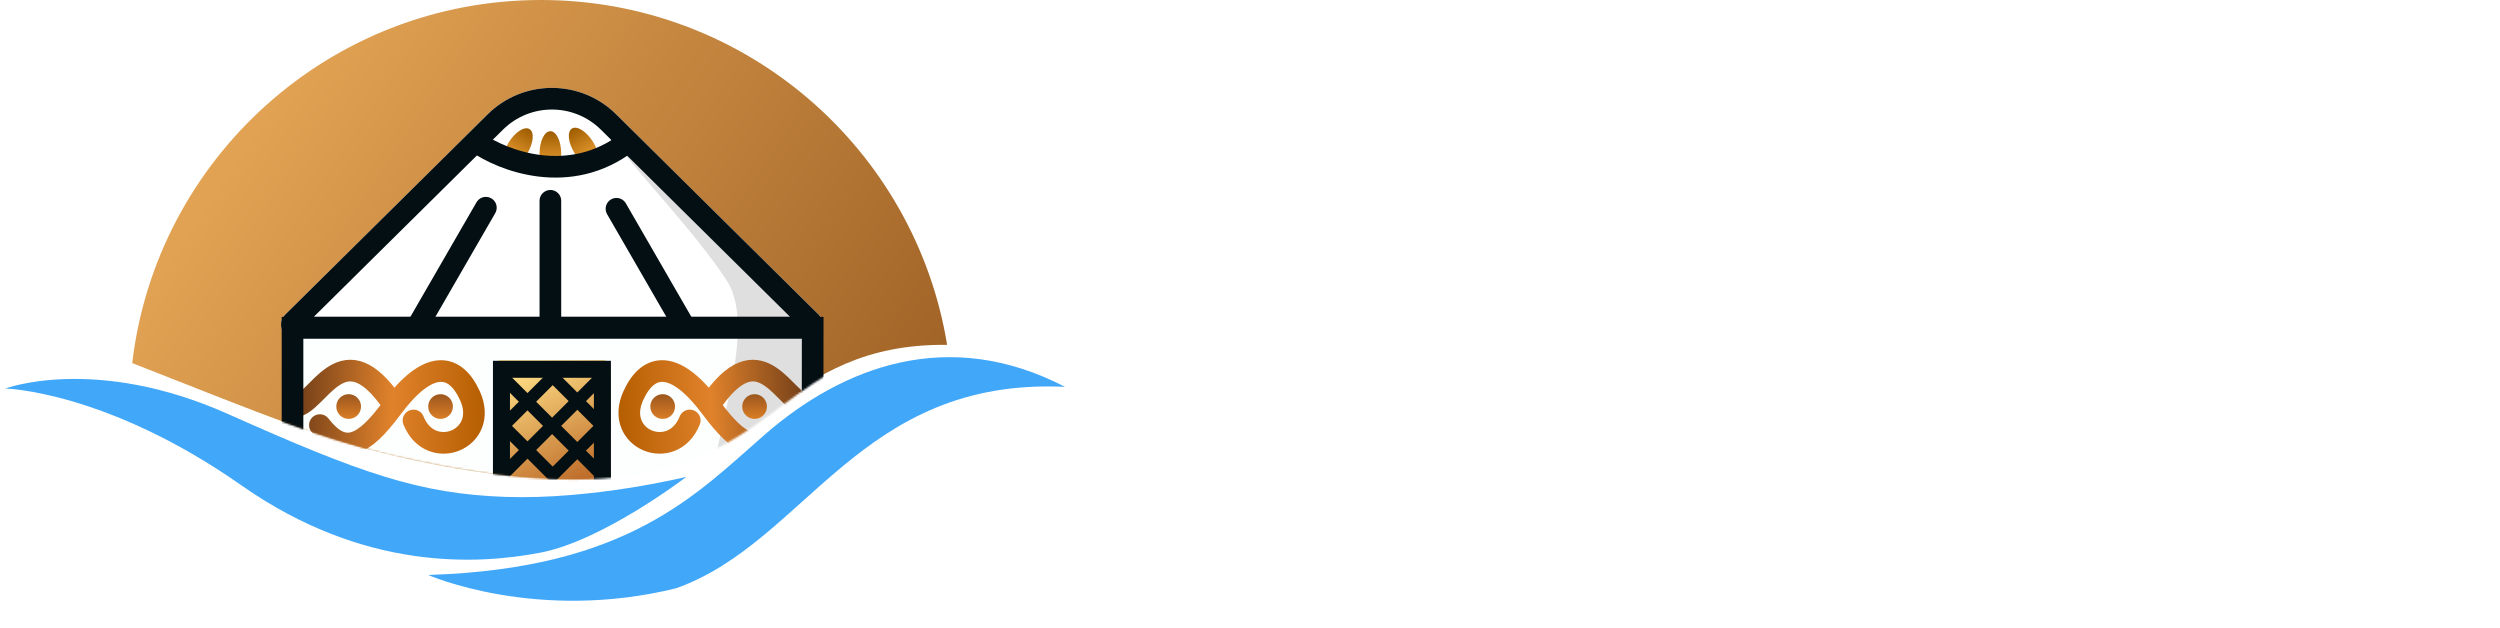 <svg width="1293" height="325" viewBox="0 0 1293 325" fill="none" xmlns="http://www.w3.org/2000/svg">
<path d="M221.461 297.373C221.461 297.373 277.285 322.058 349.674 304.259C417.065 280.316 444.469 195.079 550.804 200.075C490.586 168.828 436.222 189.451 395.697 224.643C360.559 255.157 325.358 294.134 221.461 297.373Z" fill="#41A7F9"/>
<path d="M354.973 246.623C354.973 246.623 311.95 279.577 279.66 285.795C247.37 292.012 188.491 295.63 124.907 251.051C55.21 202.191 2.791 200.936 2.791 200.936C2.791 200.936 49.237 183.483 117.893 214.111C186.548 244.739 216.707 255.437 261.604 256.998C306.502 258.56 354.973 246.623 354.973 246.623Z" fill="#41A7F9"/>
<path fill-rule="evenodd" clip-rule="evenodd" d="M489.846 178.354C446.746 177.915 423.573 193.89 399.349 210.59C363.548 235.27 325.451 261.534 217.345 238.742C175.367 229.891 151.37 220.443 95.265 198.354C87.049 195.118 78.144 191.612 68.393 187.797C80.79 82.05 170.703 0 279.78 0C385.588 0 473.364 77.205 489.846 178.354Z" fill="url(#paint0_linear_17_1843)"/>
<mask id="mask0_17_1843" style="mask-type:alpha" maskUnits="userSpaceOnUse" x="66" y="0" width="424" height="249">
<path fill-rule="evenodd" clip-rule="evenodd" d="M68.137 190.071L68.708 187.659C82.183 192.935 94.039 197.696 104.826 202.027C147.705 219.244 173.684 229.676 217.345 238.742C333.153 262.79 369.686 235.66 403.621 210.459C426.086 193.777 447.412 177.94 489.844 178.355C473.363 77.206 385.587 0 279.779 0C169.921 0 79.502 83.229 68.137 190.071Z" fill="url(#paint1_linear_17_1843)"/>
</mask>
<g mask="url(#mask0_17_1843)">
<path d="M151 172.001C151 167.582 154.582 164 159.001 164H415.989C420.411 164 423.995 167.589 423.989 172.011L423.888 248.01C423.882 252.425 420.302 256 415.887 256H159.001C154.582 256 151 252.418 151 247.999V172.001Z" fill="#FCFFFE"/>
<path d="M252.257 59.096C270.649 40.9 300.262 40.9 318.655 59.096L423.415 162.742C427.989 167.267 424.784 175.062 418.351 175.062H152.56C146.127 175.062 142.923 167.267 147.496 162.742L252.257 59.096Z" fill="white"/>
<g filter="url(#filter0_f_17_1843)">
<path d="M375.863 145.06C392.241 170.061 368.396 227.685 368.263 251.868H421.467V167.461L324.659 69.454L322.259 78.255C329.886 89.54 359.485 120.058 375.863 145.06Z" fill="#DFDFDF"/>
</g>
<path d="M165.448 219.865C177.849 235.866 187.965 230.857 202.651 211.064C221.052 186.262 235.053 187.062 243.054 204.663C253.329 227.27 222.652 239.466 213.851 217.464M152.647 210.264C164.648 208.664 176.249 172.261 201.051 205.864" stroke="url(#paint2_linear_17_1843)" stroke-width="11.201" stroke-linecap="round"/>
<circle cx="227.852" cy="210.263" r="6.4" fill="url(#paint3_linear_17_1843)"/>
<circle cx="180.329" cy="210.263" r="6.4" fill="url(#paint4_linear_17_1843)"/>
<path d="M314.716 63.078L419.476 166.723C420.493 167.729 419.78 169.461 418.351 169.461H152.56C151.131 169.461 150.419 167.729 151.435 166.723L256.195 63.078C272.406 47.04 298.505 47.04 314.716 63.078Z" stroke="#030F13" stroke-width="11.201"/>
<path d="M405.144 219.865C392.743 235.866 382.627 230.858 367.942 211.064C349.54 186.263 335.539 187.063 327.539 204.664C317.263 227.27 347.94 239.466 356.741 217.465M417.945 210.264C405.944 208.664 394.344 172.261 369.542 205.864" stroke="url(#paint5_linear_17_1843)" stroke-width="11.201" stroke-linecap="round"/>
<circle cx="6.4" cy="6.4" r="6.4" transform="matrix(-1 0 0 1 349.141 203.863)" fill="url(#paint6_linear_17_1843)"/>
<circle cx="6.4" cy="6.4" r="6.4" transform="matrix(-1 0 0 1 396.664 203.863)" fill="url(#paint7_linear_17_1843)"/>
<path d="M151.287 251.672V169.493H420.326L420.218 251.675C420.216 253 419.142 254.072 417.818 254.072H153.688C152.362 254.072 151.287 252.998 151.287 251.672Z" stroke="#030F13" stroke-width="11.201"/>
<path d="M284.655 103.856L284.655 167.061" stroke="#030F13" stroke-width="11.201" stroke-linecap="round"/>
<path d="M216.812 167.154L251.293 107.43" stroke="#030F13" stroke-width="11.201" stroke-linecap="round"/>
<path d="M318.841 107.982L352.879 166.937" stroke="#030F13" stroke-width="11.201" stroke-linecap="round"/>
<ellipse cx="284.657" cy="79.454" rx="5.6" ry="11.601" fill="url(#paint8_linear_17_1843)"/>
<ellipse cx="301.955" cy="76.324" rx="5.6" ry="11.601" transform="rotate(-32 301.955 76.324)" fill="url(#paint9_linear_17_1843)"/>
<ellipse cx="267.822" cy="76.671" rx="5.6" ry="11.601" transform="rotate(31.449 267.822 76.671)" fill="url(#paint10_linear_17_1843)"/>
<path d="M255.054 190.263C255.054 188.054 256.845 186.263 259.054 186.263H311.858C314.068 186.263 315.859 188.054 315.859 190.263V253.468H255.054V190.263Z" fill="url(#paint11_linear_17_1843)"/>
<path d="M259.157 246.415L285.308 220.264L258.254 193.21M311.936 246.415L285.785 220.264L312.839 193.21" stroke="#030F13" stroke-width="6.319"/>
<rect x="260.322" y="220.263" width="36.11" height="36.11" transform="rotate(-45 260.322 220.263)" stroke="#030F13" stroke-width="6.319"/>
<path d="M259.349 253.852V190.995H311.564V253.852H259.349Z" stroke="#030F13" stroke-width="8.801"/>
<path d="M246.254 73.454C259.874 83.114 294.623 96.638 324.66 73.454" stroke="#030F13" stroke-width="11.201" stroke-linecap="round"/>
</g>
<path d="M577.221 203.275L577.436 186.339L577.65 154.824C577.793 150.25 577.865 145.534 577.865 140.674C577.865 135.815 577.865 130.813 577.865 125.667C577.865 120.522 577.865 115.949 577.865 111.947C577.865 107.945 578.007 103.443 578.293 98.44V97.583C578.436 96.154 578.508 94.724 578.508 93.295C578.651 91.723 578.722 90.151 578.722 88.579C578.865 86.006 579.651 83.219 581.08 80.218C582.081 78.217 583.582 76.502 585.582 75.072C587.869 73.929 590.085 73.357 592.228 73.357C593.372 73.357 594.372 73.429 595.23 73.572C596.23 73.572 597.159 73.643 598.017 73.786C599.875 74.072 601.518 74.929 602.948 76.359C603.805 77.073 604.591 78.217 605.306 79.789C605.592 80.646 605.806 81.504 605.949 82.362C606.235 83.076 606.449 83.862 606.592 84.72C606.735 85.72 606.807 86.649 606.807 87.507C606.95 88.364 607.021 89.222 607.021 90.079C607.021 91.08 606.95 92.009 606.807 92.866C606.807 93.581 606.807 94.367 606.807 95.225V98.869L605.52 210.135V212.279C605.52 212.708 605.449 213.28 605.306 213.994C605.306 214.566 605.234 215.281 605.092 216.138C604.806 216.853 604.52 217.639 604.234 218.496C604.091 219.211 603.877 219.997 603.591 220.855C603.162 221.569 602.662 222.284 602.09 222.999C601.661 223.57 601.09 224.142 600.375 224.714C599.232 225.857 597.374 226.643 594.801 227.072C590.942 227.929 587.298 227.572 583.867 226C582.152 224.857 580.937 223.427 580.223 221.712C579.794 221.284 579.58 220.855 579.58 220.426C579.437 220.14 579.294 219.926 579.151 219.783C579.008 219.64 578.865 219.426 578.722 219.14C578.436 218.425 578.222 217.71 578.079 216.996C577.936 216.138 577.865 215.281 577.865 214.423C577.722 213.709 577.579 212.994 577.436 212.279C577.436 211.565 577.364 210.85 577.221 210.135C577.078 208.992 577.078 207.777 577.221 206.491V203.275ZM758.007 209.707C757.864 212.136 757.507 214.709 756.935 217.425C756.507 220.14 755.149 222.355 752.862 224.071C751.147 225.5 749.217 226.357 747.074 226.643C744.93 226.929 742.786 226.786 740.642 226.214C738.641 225.786 736.712 225.071 734.854 224.071C732.996 222.927 731.495 221.569 730.352 219.997C725.492 213.994 720.99 207.849 716.845 201.56C712.843 195.128 708.77 188.697 704.625 182.265L686.617 155.038C684.187 151.179 681.614 146.892 678.899 142.175C676.183 137.316 673.396 132.814 670.538 128.669L669.895 210.564V212.494C669.895 214.78 669.466 217.067 668.608 219.354C667.894 221.498 666.607 223.356 664.749 224.928C663.32 226.071 661.462 226.858 659.175 227.286C655.602 228.001 652.601 227.787 650.171 226.643C647.884 225.5 646.026 223.928 644.597 221.927C643.311 219.926 642.382 217.639 641.81 215.066C641.381 212.351 641.31 209.707 641.596 207.134V203.489L642.025 186.767L642.239 155.681C642.382 151.108 642.453 146.463 642.453 141.746C642.453 136.887 642.453 131.956 642.453 126.954C642.31 120.808 642.31 114.305 642.453 107.445C642.739 100.584 643.025 94.153 643.311 88.15C643.597 84.863 644.383 82.076 645.669 79.789C646.241 77.788 647.741 76.073 650.171 74.644C651.743 73.643 653.744 73 656.174 72.714C658.747 72.428 660.962 72.5 662.82 72.928C663.535 73.214 664.249 73.572 664.964 74C665.678 74.286 666.393 74.644 667.108 75.072C667.822 75.644 668.465 76.216 669.037 76.787C669.752 77.359 670.395 78.002 670.967 78.717C671.681 79.431 672.324 80.218 672.896 81.075C673.468 81.79 674.039 82.504 674.611 83.219C675.04 84.077 675.469 84.863 675.898 85.577C676.326 86.292 676.827 87.007 677.398 87.721L679.756 91.151L729.28 169.188V155.038C729.28 150.465 729.208 145.82 729.065 141.103C729.065 136.244 728.994 131.241 728.851 126.096C728.851 120.093 728.851 113.662 728.851 106.801C728.994 99.941 729.208 93.51 729.494 87.507C729.494 85.077 730.209 82.29 731.638 79.146C732.352 77.288 733.567 75.787 735.282 74.644C736.997 73.5 738.927 72.714 741.071 72.285C743.215 71.857 745.359 71.857 747.502 72.285C749.646 72.714 751.504 73.572 753.076 74.858C753.505 75.287 753.934 75.787 754.363 76.359C754.791 76.93 755.149 77.573 755.435 78.288C756.149 80.146 756.578 81.79 756.721 83.219C757.15 85.22 757.364 87.007 757.364 88.579C757.364 106.444 757.364 124.667 757.364 143.247C757.507 161.827 757.65 180.05 757.793 197.915C757.793 199.916 757.864 201.917 758.007 203.918C758.15 205.776 758.15 207.706 758.007 209.707ZM886.21 80.646C887.496 82.362 888.282 84.362 888.568 86.649C888.568 87.507 888.497 88.364 888.354 89.222C888.354 89.936 888.282 90.651 888.139 91.366C887.997 92.938 887.068 94.439 885.352 95.868C884.352 96.582 883.066 97.297 881.494 98.012C880.636 98.297 879.707 98.512 878.707 98.655C877.849 98.655 876.848 98.726 875.705 98.869C874.848 99.155 873.919 99.298 872.918 99.298C871.918 99.298 870.917 99.298 869.917 99.298H860.269L815.463 99.512V100.156L815.248 135.1C816.392 135.1 817.607 135.1 818.893 135.1C820.322 135.1 822.037 135.029 824.038 134.886C829.755 134.886 834.829 134.886 839.26 134.886C843.833 134.886 848.835 134.957 854.267 135.1H855.553C857.125 135.1 858.697 135.172 860.269 135.315C861.984 135.315 863.699 135.315 865.415 135.315C866.987 135.458 868.559 135.672 870.131 135.958C871.703 136.101 873.275 136.458 874.848 137.03C877.42 137.887 879.278 139.245 880.422 141.103C881.994 142.961 882.78 144.891 882.78 146.892C882.78 147.749 882.78 148.607 882.78 149.464C882.78 150.179 882.637 150.965 882.351 151.822C882.208 152.966 881.279 154.395 879.564 156.11C878.421 157.111 877.063 157.754 875.491 158.04C874.776 158.326 873.919 158.611 872.918 158.897C872.061 159.04 871.132 159.183 870.131 159.326C869.131 159.469 868.13 159.612 867.13 159.755C866.272 159.755 865.272 159.755 864.128 159.755H854.267L814.82 159.969L814.176 209.707V211.422C814.176 212.136 814.105 212.851 813.962 213.566C813.962 214.137 813.891 214.78 813.748 215.495C813.462 216.21 813.176 216.996 812.89 217.853C812.747 218.568 812.533 219.283 812.247 219.997C811.246 221.998 810.317 223.356 809.46 224.071C807.888 225.214 805.958 226 803.671 226.429C799.813 227.286 796.168 226.858 792.738 225.142C792.023 224.714 791.309 224.213 790.594 223.642C790.022 222.927 789.522 222.07 789.093 221.069C788.807 220.497 788.664 220.069 788.664 219.783L788.021 218.496C787.593 217.782 787.307 217.067 787.164 216.353C787.021 215.495 786.878 214.709 786.735 213.994C786.735 213.28 786.664 212.565 786.521 211.851C786.521 211.136 786.449 210.421 786.306 209.707C786.163 208.563 786.163 207.42 786.306 206.277V202.846L786.521 186.124L786.735 155.253C786.878 150.679 786.949 146.034 786.949 141.318C786.949 136.601 786.949 131.742 786.949 126.739C786.806 121.594 786.735 117.021 786.735 113.019C786.878 109.017 787.092 104.658 787.378 99.941V98.869C787.521 97.297 787.593 95.868 787.593 94.582C787.593 93.152 787.735 91.723 788.021 90.294C788.307 87.149 789.022 84.362 790.165 81.933C791.166 79.503 792.595 77.788 794.453 76.787C796.597 75.501 798.884 74.858 801.313 74.858C802.457 74.858 803.386 74.929 804.1 75.072V74.858C806.673 74.858 808.745 74.858 810.317 74.858C811.89 74.858 813.39 74.858 814.82 74.858C816.249 74.858 817.821 74.858 819.536 74.858C821.251 74.715 823.538 74.644 826.396 74.644C837.83 74.501 849.121 74.501 860.269 74.644H861.341C862.913 74.787 864.486 74.858 866.058 74.858C867.773 74.858 869.488 74.929 871.203 75.072C872.775 75.072 874.347 75.287 875.919 75.716C877.492 76.001 879.064 76.43 880.636 77.002C883.066 77.716 884.924 78.931 886.21 80.646ZM920.071 203.275L920.286 186.339L920.5 154.824C920.643 150.25 920.714 145.534 920.714 140.674C920.714 135.815 920.714 130.813 920.714 125.667C920.714 120.522 920.714 115.949 920.714 111.947C920.714 107.945 920.857 103.443 921.143 98.44V97.583C921.286 96.154 921.358 94.724 921.358 93.295C921.5 91.723 921.572 90.151 921.572 88.579C921.715 86.006 922.501 83.219 923.93 80.218C924.931 78.217 926.431 76.502 928.432 75.072C930.719 73.929 932.934 73.357 935.078 73.357C936.222 73.357 937.222 73.429 938.08 73.572C939.08 73.572 940.009 73.643 940.867 73.786C942.725 74.072 944.368 74.929 945.798 76.359C946.655 77.073 947.441 78.217 948.156 79.789C948.442 80.646 948.656 81.504 948.799 82.362C949.085 83.076 949.299 83.862 949.442 84.72C949.585 85.72 949.656 86.649 949.656 87.507C949.799 88.364 949.871 89.222 949.871 90.079C949.871 91.08 949.799 92.009 949.656 92.866C949.656 93.581 949.656 94.367 949.656 95.225V98.869L948.37 210.135V212.279C948.37 212.708 948.299 213.28 948.156 213.994C948.156 214.566 948.084 215.281 947.941 216.138C947.656 216.853 947.37 217.639 947.084 218.496C946.941 219.211 946.727 219.997 946.441 220.855C946.012 221.569 945.512 222.284 944.94 222.999C944.511 223.57 943.94 224.142 943.225 224.714C942.082 225.857 940.224 226.643 937.651 227.072C933.792 227.929 930.147 227.572 926.717 226C925.002 224.857 923.787 223.427 923.073 221.712C922.644 221.284 922.429 220.855 922.429 220.426C922.287 220.14 922.144 219.926 922.001 219.783C921.858 219.64 921.715 219.426 921.572 219.14C921.286 218.425 921.072 217.71 920.929 216.996C920.786 216.138 920.714 215.281 920.714 214.423C920.571 213.709 920.429 212.994 920.286 212.279C920.286 211.565 920.214 210.85 920.071 210.135C919.928 208.992 919.928 207.777 920.071 206.491V203.275ZM1010.6 226C1010.6 229.716 1009.24 232.86 1006.53 235.433C1003.95 238.149 1000.81 239.506 997.094 239.506C993.378 239.506 990.163 238.149 987.447 235.433C984.874 232.86 983.588 229.716 983.588 226C983.588 222.284 984.874 219.068 987.447 216.353C990.163 213.637 993.378 212.279 997.094 212.279C1000.81 212.279 1003.95 213.637 1006.53 216.353C1009.24 219.068 1010.6 222.284 1010.6 226ZM1141.63 210.564C1142.78 212.708 1142.85 214.852 1141.85 216.996C1141.13 219.283 1139.92 220.998 1138.2 222.141C1137.34 222.856 1136.56 223.499 1135.84 224.071C1135.13 224.499 1134.34 224.857 1133.49 225.142C1131.91 226 1130.06 226.286 1127.91 226C1127.05 226 1126.27 225.857 1125.55 225.571C1124.84 225.285 1124.12 224.928 1123.41 224.499C1122.69 224.071 1121.91 223.642 1121.05 223.213C1120.34 222.641 1119.62 222.07 1118.91 221.498C1118.05 220.783 1117.26 220.14 1116.55 219.568C1115.83 218.997 1115.19 218.354 1114.62 217.639C1113.91 216.924 1113.26 216.21 1112.69 215.495C1112.12 214.78 1111.55 214.137 1110.98 213.566L1108.4 210.779L1067.24 167.687L1067.88 210.779V212.708C1067.88 213.28 1067.81 213.923 1067.67 214.638C1067.53 215.209 1067.38 215.852 1067.24 216.567C1066.81 218.425 1066.31 220.069 1065.74 221.498C1065.45 222.355 1065.03 223.07 1064.45 223.642C1064.02 224.213 1063.52 224.785 1062.95 225.357C1061.38 226.786 1059.52 227.572 1057.38 227.715C1055.23 228.43 1053.23 228.644 1051.38 228.358C1049.66 228.215 1047.87 227.715 1046.02 226.858C1044.59 226 1043.3 224.571 1042.16 222.57C1041.87 221.998 1041.66 221.641 1041.51 221.498C1041.51 221.355 1041.37 220.855 1041.09 219.997C1040.23 218.568 1039.8 217.139 1039.8 215.709C1039.66 214.852 1039.51 214.066 1039.37 213.351C1039.37 212.637 1039.3 211.851 1039.16 210.993C1039.01 210.421 1038.94 209.85 1038.94 209.278C1038.94 208.706 1038.94 208.135 1038.94 207.563C1039.08 206.848 1039.16 206.277 1039.16 205.848C1039.16 205.276 1039.16 204.633 1039.16 203.918L1038.94 186.982L1038.73 155.467C1038.73 146.32 1038.51 136.458 1038.08 125.882C1037.94 120.737 1037.87 116.163 1037.87 112.161C1037.87 108.159 1037.94 103.657 1038.08 98.655V97.797C1038.37 96.225 1038.51 94.724 1038.51 93.295C1038.51 91.723 1038.58 90.222 1038.73 88.793C1038.73 85.935 1039.37 83.076 1040.66 80.218C1041.51 78.074 1043.01 76.359 1045.16 75.072C1046.3 74.358 1047.37 73.929 1048.37 73.786C1049.52 73.5 1050.73 73.214 1052.02 72.928C1053.02 72.928 1053.95 73 1054.81 73.143C1055.81 73.286 1056.74 73.429 1057.59 73.572C1059.45 73.858 1061.17 74.644 1062.74 75.93C1063.17 76.359 1063.52 76.859 1063.81 77.431C1064.24 78.002 1064.6 78.717 1064.88 79.575C1065.6 80.718 1066.1 82.362 1066.38 84.505C1066.53 85.363 1066.6 86.22 1066.6 87.078C1066.74 87.936 1066.81 88.865 1066.81 89.865V98.655L1067.03 124.81C1069.31 122.809 1071.53 120.737 1073.67 118.593C1075.96 116.449 1078.17 114.162 1080.32 111.732C1084.18 107.73 1087.96 103.872 1091.68 100.156C1095.54 96.297 1099.4 92.509 1103.26 88.793L1103.9 88.15C1105.04 87.007 1106.19 85.935 1107.33 84.934C1108.62 83.791 1109.83 82.719 1110.98 81.718C1113.12 79.289 1115.76 77.573 1118.91 76.573C1120.91 75.287 1123.27 74.787 1125.98 75.072C1127.27 75.215 1128.41 75.501 1129.41 75.93C1130.56 76.359 1131.63 76.93 1132.63 77.645C1133.34 78.36 1134.06 79.003 1134.77 79.575C1135.49 80.003 1136.06 80.575 1136.49 81.29C1137.63 82.29 1138.35 83.791 1138.63 85.792C1138.63 87.364 1138.35 88.793 1137.77 90.079C1137.34 90.794 1136.92 91.509 1136.49 92.223C1136.06 92.938 1135.56 93.653 1134.99 94.367C1134.27 95.225 1133.63 96.011 1133.06 96.725C1132.49 97.44 1131.84 98.155 1131.13 98.869C1130.56 99.584 1129.91 100.227 1129.2 100.799C1128.63 101.37 1128.05 102.014 1127.48 102.728L1124.7 105.515L1084.61 146.463C1086.75 148.607 1088.96 150.893 1091.25 153.323C1093.68 155.61 1095.97 157.897 1098.11 160.184C1100.26 162.327 1102.26 164.4 1104.11 166.401C1105.97 168.259 1107.54 169.831 1108.83 171.117C1112.69 175.119 1116.41 179.121 1119.98 183.123C1123.55 186.982 1127.05 190.912 1130.48 194.914L1131.13 195.557C1132.27 196.701 1133.34 197.915 1134.34 199.202C1135.34 200.345 1136.27 201.489 1137.13 202.632C1139.27 205.062 1140.77 207.706 1141.63 210.564ZM1275.27 105.73C1273.27 108.731 1271.19 111.661 1269.05 114.519C1266.91 117.378 1264.83 120.236 1262.83 123.095C1253.83 135.958 1244.82 148.75 1235.82 161.47C1226.96 174.19 1218.1 187.053 1209.24 200.059C1211.38 200.059 1213.02 200.059 1214.17 200.059C1215.31 200.059 1216.24 200.059 1216.95 200.059C1217.81 200.059 1218.74 200.059 1219.74 200.059C1220.74 200.059 1222.24 200.131 1224.24 200.274C1226.24 200.274 1228.96 200.274 1232.39 200.274C1235.96 200.274 1240.68 200.274 1246.54 200.274C1250.26 200.274 1253.9 200.274 1257.47 200.274C1261.19 200.274 1264.9 200.417 1268.62 200.702C1269.34 200.845 1270.12 200.988 1270.98 201.131C1271.84 201.131 1272.62 201.274 1273.34 201.56L1274.62 202.203C1274.62 202.203 1275.05 202.346 1275.91 202.632C1277.62 203.632 1279.05 204.776 1280.2 206.062C1282.2 208.921 1282.77 212.136 1281.91 215.709C1281.77 216.71 1281.41 217.639 1280.84 218.496C1280.41 219.211 1279.91 219.854 1279.34 220.426C1278.2 221.569 1276.84 222.355 1275.27 222.784C1273.69 223.642 1272.05 224.142 1270.34 224.285C1269.62 224.428 1268.91 224.571 1268.19 224.714C1267.62 224.714 1266.98 224.714 1266.26 224.714H1188.44C1187.58 224.714 1186.73 224.714 1185.87 224.714C1185.01 224.714 1184.15 224.642 1183.3 224.499C1182.87 224.356 1182.44 224.285 1182.01 224.285C1181.72 224.285 1181.44 224.213 1181.15 224.071C1180.58 223.928 1180.01 223.856 1179.44 223.856C1179.01 223.713 1178.44 223.57 1177.72 223.427C1176.15 222.57 1174.93 221.784 1174.08 221.069C1172.36 219.783 1171.43 218.425 1171.29 216.996V216.781C1171 216.067 1170.79 215.424 1170.65 214.852C1170.65 214.28 1170.72 213.566 1170.86 212.708C1170.86 212.565 1170.79 212.494 1170.65 212.494C1170.65 212.351 1170.65 212.136 1170.65 211.851C1170.65 210.993 1170.79 210.207 1171.08 209.492C1171.36 208.635 1171.65 207.777 1171.93 206.92C1172.22 206.491 1172.43 206.062 1172.58 205.633C1172.86 205.062 1173.22 204.561 1173.65 204.133C1173.93 203.418 1174.29 202.703 1174.72 201.989C1175.29 201.274 1175.72 200.56 1176.01 199.845C1176.29 199.273 1176.58 198.702 1176.86 198.13C1177.29 197.415 1177.65 196.844 1177.94 196.415C1178.51 195.843 1178.94 195.343 1179.22 194.914C1179.65 194.342 1180.01 193.771 1180.29 193.199L1191.44 177.549L1211.38 148.607C1214.52 144.462 1217.6 140.174 1220.6 135.744C1223.74 131.17 1226.96 126.454 1230.25 121.594C1232.68 117.878 1234.89 114.662 1236.89 111.947C1238.89 109.088 1241.04 106.015 1243.32 102.728C1238.32 102.728 1233.6 102.728 1229.17 102.728C1224.89 102.728 1220.6 102.728 1216.31 102.728C1212.02 102.585 1207.52 102.514 1202.8 102.514C1198.23 102.371 1193.16 102.228 1187.58 102.085C1185.58 101.942 1183.22 101.656 1180.51 101.227C1177.94 100.656 1175.79 99.584 1174.08 98.012C1172.5 96.582 1171.58 95.082 1171.29 93.51C1170.86 92.08 1170.65 90.365 1170.65 88.364C1170.65 86.078 1171.29 84.077 1172.58 82.362C1174.01 80.504 1175.79 79.146 1177.94 78.288C1180.94 77.145 1183.87 76.573 1186.73 76.573C1188.3 76.43 1189.87 76.359 1191.44 76.359C1193.01 76.359 1194.51 76.216 1195.94 75.93H1197.02C1201.16 75.787 1207.31 75.787 1215.45 75.93C1223.74 75.93 1234.1 75.93 1246.54 75.93C1248.11 75.93 1249.75 75.93 1251.47 75.93C1253.18 75.787 1254.83 75.787 1256.4 75.93C1259.69 76.216 1263.12 76.287 1266.69 76.144C1270.41 76.001 1273.77 76.787 1276.77 78.502C1277.62 78.931 1278.41 79.431 1279.13 80.003C1279.84 80.575 1280.63 81.075 1281.48 81.504C1283.2 83.076 1283.99 84.934 1283.84 87.078C1283.84 89.222 1283.34 91.437 1282.34 93.724C1281.48 96.011 1280.34 98.226 1278.91 100.37C1277.48 102.514 1276.27 104.3 1275.27 105.73Z" fill="white"/>
<defs>
<filter id="filter0_f_17_1843" x="320.099" y="67.294" width="103.528" height="186.734" filterUnits="userSpaceOnUse" color-interpolation-filters="sRGB">
<feFlood flood-opacity="0" result="BackgroundImageFix"/>
<feBlend mode="normal" in="SourceGraphic" in2="BackgroundImageFix" result="shape"/>
<feGaussianBlur stdDeviation="1.08" result="effect1_foregroundBlur_17_1843"/>
</filter>
<linearGradient id="paint0_linear_17_1843" x1="161.915" y1="20.684" x2="484.179" y2="233.764" gradientUnits="userSpaceOnUse">
<stop stop-color="#E1A253"/>
<stop offset="1" stop-color="#9D6024"/>
</linearGradient>
<linearGradient id="paint1_linear_17_1843" x1="161.715" y1="20.735" x2="484.533" y2="233.79" gradientUnits="userSpaceOnUse">
<stop stop-color="#E1A253"/>
<stop offset="1" stop-color="#9D6024"/>
</linearGradient>
<linearGradient id="paint2_linear_17_1843" x1="248.734" y1="215.064" x2="152.327" y2="210.264" gradientUnits="userSpaceOnUse">
<stop stop-color="#B75F03"/>
<stop offset="0.48" stop-color="#E0822B"/>
<stop offset="1" stop-color="#703D18"/>
</linearGradient>
<linearGradient id="paint3_linear_17_1843" x1="227.852" y1="216.664" x2="227.852" y2="203.863" gradientUnits="userSpaceOnUse">
<stop stop-color="#DA7D25"/>
<stop offset="1" stop-color="#9B571F"/>
</linearGradient>
<linearGradient id="paint4_linear_17_1843" x1="180.329" y1="216.664" x2="180.329" y2="203.863" gradientUnits="userSpaceOnUse">
<stop stop-color="#DA7D25"/>
<stop offset="1" stop-color="#9B571F"/>
</linearGradient>
<linearGradient id="paint5_linear_17_1843" x1="321.858" y1="215.065" x2="418.265" y2="210.264" gradientUnits="userSpaceOnUse">
<stop stop-color="#B75F03"/>
<stop offset="0.48" stop-color="#E0822B"/>
<stop offset="1" stop-color="#703D18"/>
</linearGradient>
<linearGradient id="paint6_linear_17_1843" x1="6.4" y1="12.801" x2="6.4" y2="0" gradientUnits="userSpaceOnUse">
<stop stop-color="#DA7D25"/>
<stop offset="1" stop-color="#9B571F"/>
</linearGradient>
<linearGradient id="paint7_linear_17_1843" x1="6.4" y1="12.801" x2="6.4" y2="0" gradientUnits="userSpaceOnUse">
<stop stop-color="#DA7D25"/>
<stop offset="1" stop-color="#9B571F"/>
</linearGradient>
<linearGradient id="paint8_linear_17_1843" x1="284.657" y1="67.853" x2="284.657" y2="91.055" gradientUnits="userSpaceOnUse">
<stop stop-color="#9D5C00"/>
<stop offset="1" stop-color="#FFAF40"/>
</linearGradient>
<linearGradient id="paint9_linear_17_1843" x1="301.955" y1="64.724" x2="301.955" y2="87.925" gradientUnits="userSpaceOnUse">
<stop stop-color="#9D5C00"/>
<stop offset="1" stop-color="#FFAF40"/>
</linearGradient>
<linearGradient id="paint10_linear_17_1843" x1="267.822" y1="65.07" x2="267.822" y2="88.272" gradientUnits="userSpaceOnUse">
<stop stop-color="#9D5C00"/>
<stop offset="1" stop-color="#FFAF40"/>
</linearGradient>
<linearGradient id="paint11_linear_17_1843" x1="267.855" y1="191.463" x2="297.057" y2="253.468" gradientUnits="userSpaceOnUse">
<stop stop-color="#FEDE85"/>
<stop offset="1" stop-color="#BB6726"/>
</linearGradient>
</defs>
</svg>
